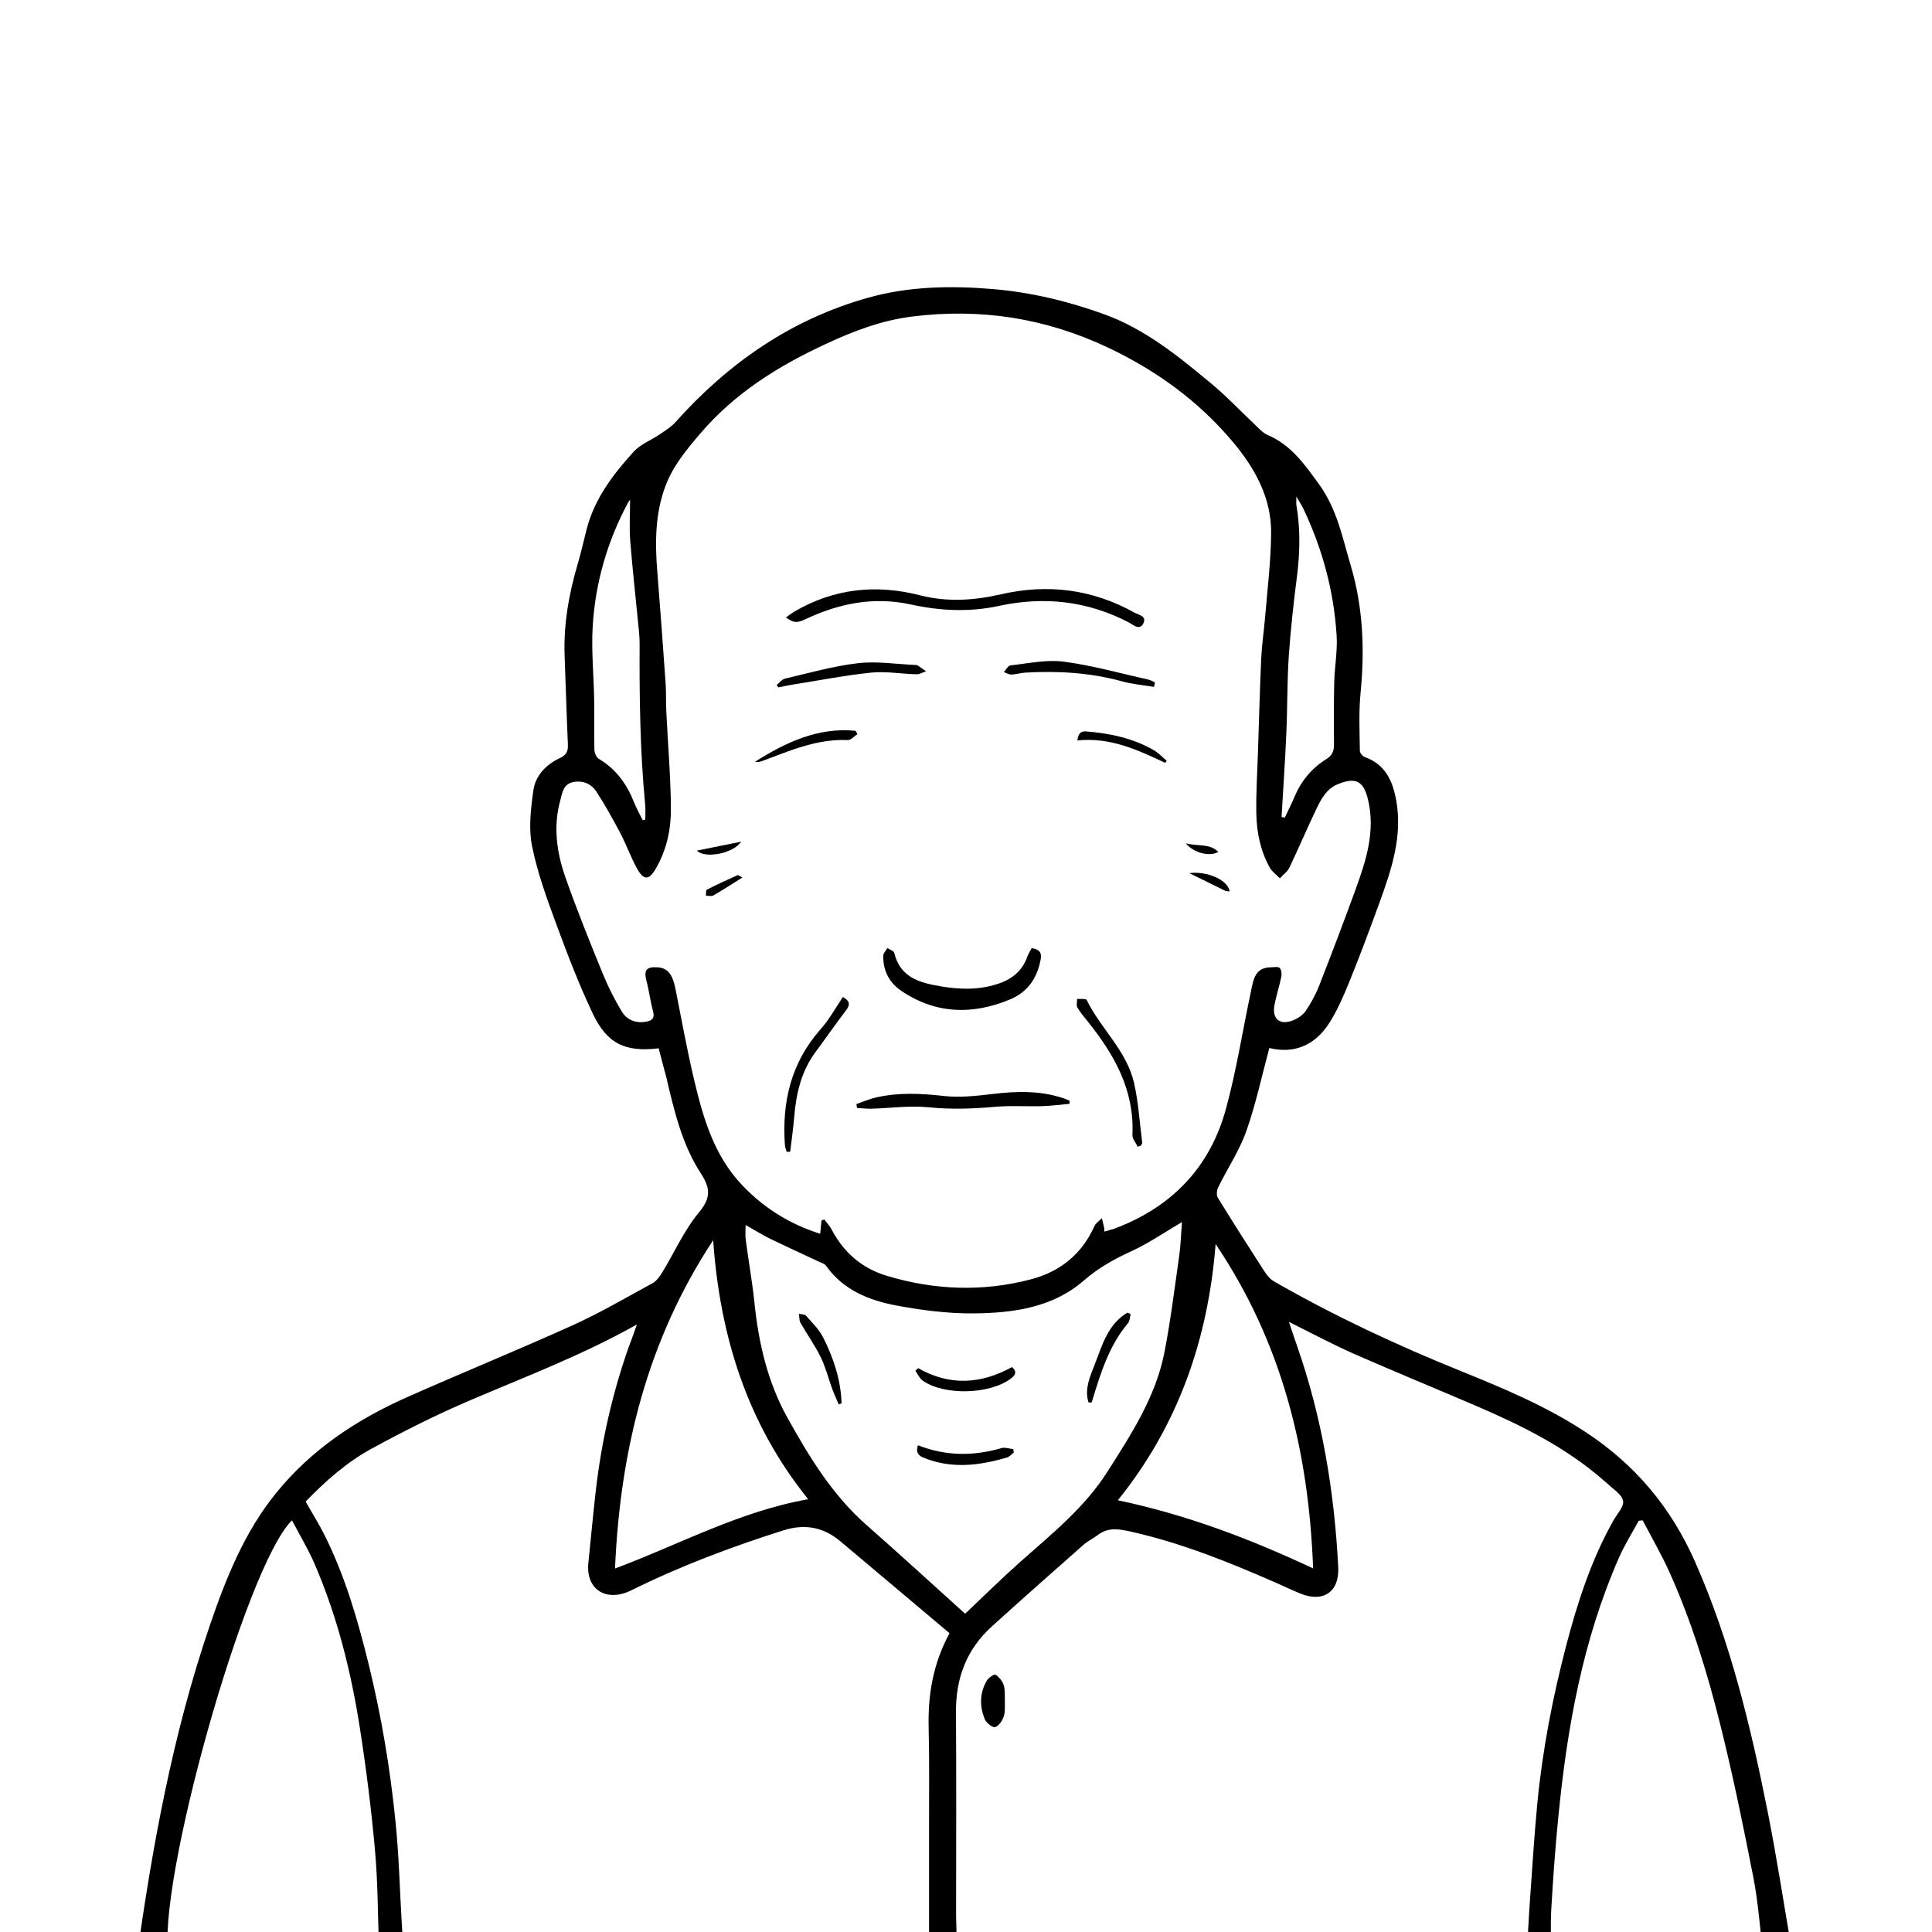 <?xml version="1.0" encoding="utf-8"?>
<!-- Generator: Adobe Illustrator 25.0.0, SVG Export Plug-In . SVG Version: 6.00 Build 0)  -->
<svg version="1.1" id="Layer_1" xmlns="http://www.w3.org/2000/svg" xmlns:xlink="http://www.w3.org/1999/xlink" x="0px" y="0px"
	 viewBox="0 0 1500 1500" style="enable-background:new 0 0 1500 1500;" xml:space="preserve">
<g>
	<path d="M511.4,813.9c-25.8,3.1-39.9-3.4-51-26.6c-10.7-22.5-19.7-45.9-28.3-69.3c-7.4-20-14.8-40.2-19-61c-2.8-13.8-1-29,1-43.3
		c1.6-11.6,9.9-20.1,20.5-25.1c5.1-2.4,6.6-5.3,6.3-10.6c-1-22.6-1.6-45.3-2.5-67.9c-1-24.8,3.2-48.8,10.2-72.5
		c2.6-8.8,4.6-17.9,6.9-26.8c6.1-23.6,20.4-42.4,36.3-59.9c5.5-6.1,14.1-9.3,21.1-14.1c4-2.7,8.2-5.4,11.4-8.9
		c41.1-46,90.1-80.1,149.9-96.8c31.4-8.8,63.8-9.4,96.3-6.7c30,2.5,59,9.5,87.1,19.7c32.1,11.7,58.2,33.2,84,54.7
		c11.2,9.3,21.2,20.1,31.9,30.1c3.4,3.2,6.6,7,10.6,8.8c18.3,7.7,28.9,23,40,38.3c13.9,19.1,18.2,41.5,24.7,63.4
		c9.6,32.6,10.8,65.5,7.5,99c-1.4,14.8-0.7,29.7-0.5,44.6c0,1.7,2.2,4.2,3.9,4.8c15.7,5.7,21.5,18.1,24.3,33.5
		c5,27.6-3.4,53-12.5,78.2c-7.7,21.2-15.6,42.4-24.1,63.3c-4.4,10.8-9.1,21.6-15.3,31.4c-10.8,16.9-26.6,24.3-46.6,19.5
		c-5.9,21.8-10.5,43.7-17.9,64.6c-5.4,15.2-14.6,28.9-21.8,43.5c-1.1,2.3-1.5,6.1-0.3,8.1c11.7,19,23.7,37.9,35.8,56.6
		c2,3.1,4.6,6.5,7.7,8.3c46.8,26.9,95.7,49.7,145.7,69.9c33.1,13.4,66,27.2,96.1,47c38.5,25.2,66.5,58.4,85.3,101
		c27.5,62.3,43.1,127.7,56.3,193.8c7.2,36.2,12.7,72.7,19,109c0.5,2.9,0.8,5.8,0.9,8.7c0.6,11-5.9,17.4-17.6,17.4
		c-60.8,0-121.6,0-182.3,0c-357.1,0-714.3,0-1071.4,0c-11.5,0-16.9-6-15.4-17.4c12.3-89.1,28.3-177.5,57.5-262.8
		c12.4-36.2,26.7-72,51.4-102.4c27.4-33.7,62.5-56.9,101.7-74.3c42.6-18.9,85.8-36.5,128.3-55.7c21.2-9.6,41.4-21.4,61.9-32.6
		c3.2-1.7,5.7-5.2,7.7-8.4c9.5-15.6,17-32.7,28.5-46.6c9.5-11.4,9-18.9,1.5-30.4c-14.7-22.7-20.8-49-26.9-75.1
		C515.3,828.6,513.2,821.2,511.4,813.9z M857.4,956.2c3.3-1,6.1-1.6,8.7-2.6c43.9-16.7,73.4-47.5,85.7-92.6
		c8.2-29.9,12.9-60.7,19.4-91.1c1.9-8.9,2.9-18.9,15.7-18.9c2.3,0,5.5-0.7,6.6,0.5c1.4,1.4,1.8,4.7,1.3,6.9
		c-1.5,7.3-3.9,14.5-5.3,21.9c-2.1,10.8,4.3,16.1,14.6,11.8c3.7-1.5,7.5-4.1,9.7-7.3c4.2-6.2,7.8-12.9,10.5-19.8
		c9.7-24.8,19.2-49.8,28.3-74.8c8.1-22.4,15.4-45,9.5-69.5c-3.4-14.2-9.4-17.5-23.1-12c-8.8,3.5-12.9,11-16.6,18.6
		c-7.4,15.3-14,31-21.3,46.3c-1.5,3.2-4.9,5.5-7.4,8.3c-2.6-2.7-6-5-7.8-8.2c-7.3-13-10.2-27.4-10.5-42c-0.3-16,0.8-32.1,1.3-48.2
		c0.8-24.1,1.4-48.2,2.5-72.3c0.5-10.6,2.1-21.2,3-31.9c1.8-21.7,4.5-43.4,4.7-65.1c0.3-27.3-12.3-50.3-29.3-70.6
		c-26.8-32.1-59.8-56-97.7-73.9c-48.5-22.9-99.1-30.6-152-23.9c-23.3,2.9-45.1,11.2-66.4,21.1c-37,17.1-71.1,38.3-97.9,69.8
		c-10.6,12.4-21,24.9-26.9,40.5c-8.1,21.6-8.2,43.8-6.4,66.3c2.3,29.1,4.5,58.2,6.5,87.3c0.5,7,0.1,14.2,0.5,21.2
		c1.2,25.3,3.4,50.5,3.6,75.8c0.1,16-3.3,31.9-11.5,46.2c-5.5,9.7-9.7,9.8-15.1-0.2c-4.7-8.7-8.1-18.2-12.7-27
		c-5.8-10.9-11.8-21.8-18.5-32.1c-4.1-6.3-10.8-9.1-18.5-7.4c-7.3,1.7-8.1,8.4-9.6,14.1c-5.6,20.2-2.8,40.3,3.9,59.5
		c8.9,25.4,19,50.4,29.2,75.3c4.1,10.1,9.1,19.9,14.7,29.2c3.9,6.4,10.7,9.2,18.4,7.9c3.9-0.6,7.4-1.9,5.9-7.7
		c-2.1-7.9-3.1-16.2-5.2-24.1c-2.1-8.2-0.1-11,8.3-10.5c8,0.4,11.9,5.1,14.2,16.6c4.8,24,9.1,48.2,14.8,72
		c6.9,28.9,15.2,57.2,36.4,79.9c17.1,18.2,37.2,30.8,61.2,38.4c0.4-3.8,0.7-7.1,1-10.3c0.7-0.3,1.4-0.5,2.2-0.8
		c1.8,2.5,4.1,4.8,5.5,7.5c9.4,18,23.6,30.4,42.9,36.2c36.8,11.1,74.1,12.6,111.5,2.9c22.9-5.9,39.9-19.4,49.8-41.4
		c1.1-2.4,3.8-4.1,5.8-6.2c0.6,2.6,1.3,5.3,1.9,7.9C857.5,953.9,857.4,954.4,857.4,956.2z M742.7,1519.3c148,0,295.1,0,442.6,0
		c0.9-15.6,1.6-30.8,2.7-46.1c1.7-24.4,3.3-48.9,5.6-73.3c4-41.4,11.9-82.1,22.4-122.3c8.8-33.6,19.5-66.7,36.7-97.2
		c2.9-5.1,8.5-11,7.4-15.3c-1.2-5.3-8.1-9.2-12.6-13.7c-0.7-0.7-1.5-1.2-2.3-1.9c-28.9-25.4-62.8-42.3-97.8-57.4
		c-32.3-13.9-64.9-27.2-97.1-41.4c-16.5-7.3-32.4-15.9-49.6-24.4c2.3,6.7,4.1,12.4,6.1,18c19.6,55.8,29.2,113.6,32.2,172.5
		c1,19.2-11.7,27.7-29.5,20.4c-6.3-2.6-12.4-5.5-18.7-8.3c-36.3-15.9-72.9-30.7-111.7-39.5c-9-2-18.1-4.2-26.5,2.2
		c-3.7,2.8-8,4.8-11.4,7.8c-23.9,21.1-47.9,42.3-71.5,63.7c-19.5,17.8-27.7,40.2-27.5,66.6c0.4,52.7,0.1,105.5,0.1,158.2
		C742.7,1498.1,742.7,1508.4,742.7,1519.3z M494.5,1028.3c-41.9,23.6-85.7,40.2-128.8,58.6c-26.3,11.2-52,24.1-77.1,37.8
		c-19.5,10.6-36.1,25.4-51.3,41.1c5.1,9.1,10.3,17.3,14.6,25.9c16,31.9,25.8,65.8,34.3,100.3c9.9,40.4,16.8,81.3,20.9,122.6
		c2.7,26.6,3.3,53.4,4.9,80.1c0.5,8.2,1.2,16.3,1.8,24.4c136.3,0,272.1,0,407.5,0c0-33.8,0-67,0-100.1c0-25.9,0.3-51.8-0.3-77.6
		c-0.6-25.2,3.2-49.3,16.2-73.4c-28.2-23.7-56.4-47.6-84.8-71.4c-13.1-11-27.6-13.7-44.3-8.4c-40.3,12.8-79.8,27.6-117.7,46.4
		c-19.9,9.9-35.7-0.8-33.6-21.1c2-18.8,3.6-37.6,5.8-56.4c4.4-38,12.8-75.1,25.5-111.2C490.4,1040.1,492.4,1034.2,494.5,1028.3z
		 M578.9,951.1c0,4.7-0.4,8.2,0.1,11.5c2.1,16.1,5,32.2,6.7,48.3c3.2,31.5,10.2,62,25.6,89.7c16.8,30.2,34.7,59.8,61.1,83.1
		c25.8,22.7,51.1,45.9,76.6,68.9c0.3,0.3,0.9,0.2,0.5,0.1c14.5-13.7,28.4-27.4,42.9-40.3c24.2-21.5,49.5-41.7,67.3-69.6
		c18.7-29.4,37.8-58.6,44.5-93.5c4.7-24.5,7.8-49.4,11.3-74.1c1.2-8.2,1.4-16.6,2.2-26.4c-14,8.2-25.9,16.5-38.8,22.4
		c-13.5,6.2-25.9,13-37.3,22.9c-24.3,21.2-54.9,25.3-85.5,25.6c-20,0.2-40.4-2.4-60.1-6.1c-21.2-4-41.2-11.9-54.6-30.8
		c-1.1-1.6-3.6-2.3-5.5-3.2c-12.7-6-25.5-11.8-38.1-17.9C591.8,958.7,586,955.1,578.9,951.1z M294.2,1519.3c0-3.3,0.1-5.7,0-8.1
		c-0.9-25-0.8-50.2-3.1-75.1c-2.8-31.2-6.7-62.3-11.5-93.2c-6.8-44.2-17.6-87.6-35.4-128.8c-4.9-11.4-11.5-22.2-17.5-33.7
		c-36.1,35.1-106.2,285.8-95.6,338.9C185.3,1519.3,239.3,1519.3,294.2,1519.3z M1369.1,1519.3c-2.6-21.2-3.9-41.7-7.8-61.7
		c-7.8-40-16-79.9-25.9-119.5c-10-40-22.2-79.5-39.1-117.2c-6.2-13.8-13.9-27-20.9-40.5c-1,0.1-2,0.2-3.1,0.3
		c-5.1,9.5-11,18.7-15.3,28.6c-28.2,64.1-40.3,132.1-47.1,201.2c-2.4,24-4.1,48-5.5,72c-0.7,12.1-0.1,24.2-0.1,36.7
		C1259.3,1519.3,1313.3,1519.3,1369.1,1519.3z M1019.5,1217.7c-3.4-91.8-24.6-176-75.7-251.8c-5.8,73.7-28.9,140.6-75.9,198.9
		C921.1,1176,970.2,1194.6,1019.5,1217.7z M553.7,962.9c-50.9,77.2-72.2,162.6-76.2,254.9c50.3-18.8,96.4-44.3,150-53.8
		C579.8,1104.9,558.9,1036.8,553.7,962.9z M489.2,388c-0.2,0.3-1,1.1-1.5,2.1c-16.1,29.9-25.4,62-27.5,95.7
		c-1.2,19.1,0.8,38.3,1.1,57.5c0.2,12.9-0.1,25.9,0.2,38.8c0.1,2.4,1.5,5.9,3.3,7c13.5,7.9,21.9,19.7,27.5,33.9
		c1.9,4.7,4.4,9.2,6.7,13.8c0.7-0.1,1.3-0.3,2-0.4c0-4,0.3-8.1-0.1-12c-4-41.5-4.5-83.1-4.3-124.8c0-3.2-0.2-6.3-0.5-9.5
		c-2.3-23.4-4.9-46.8-6.8-70.2C488.5,409.4,489.2,398.7,489.2,388z M995,634.3c0.8,0.2,1.7,0.3,2.5,0.5c2.6-5.4,5.3-10.8,7.6-16.3
		c5.2-12.3,13.4-22.1,24.6-29.1c4.7-2.9,6-6.3,6-11.4c-0.1-16.1-0.2-32.2,0.2-48.3c0.3-12.4,2.7-24.8,1.8-37.1
		c-2.2-34-11-66.4-25.6-97.3c-1.3-2.8-3.1-5.4-5.6-9.8c0,3.7-0.2,5.2,0,6.6c3.2,18.6,2.8,37.2,0.4,55.9c-2.6,20.5-4.9,41-6.3,61.5
		c-1.3,19.9-1,39.9-1.9,59.8C997.8,591.2,996.2,612.7,995,634.3z"/>
	<path d="M610.2,479.4c2.3-1.6,4.3-3.2,6.4-4.5c30.8-18,63.5-21.5,97.8-12.7c21,5.4,41.9,4,62.8-0.8c36.2-8.3,70.9-4,103.5,14.2
		c3.1,1.7,9.7,2.7,7.1,8.2c-2.9,6.1-7.8,1.4-11.1-0.4c-32.1-16.8-65.8-20.6-101-13c-22.9,5-45.9,3.9-68.6-1.1
		c-28.9-6.3-55.9-0.8-82.1,11.6C618.4,483.9,616.3,483.6,610.2,479.4z"/>
	<path d="M801,736.1c6.2,1,8,3.6,6.9,9.2c-2.8,14.4-10.1,25-23.8,30.7c-29,12-57.2,11.4-83.9-6.4c-9.7-6.5-14.8-16-14.4-27.8
		c0.1-1.9,2.1-3.8,3.2-5.7c1.8,1.2,4.9,2.1,5.3,3.7c4.5,18.9,19.3,23.1,35.5,25.9c14.8,2.5,29.3,3.1,43.9-1.5
		c11.4-3.5,19.8-9.9,23.9-21.4C798.4,740.6,799.7,738.5,801,736.1z"/>
	<path d="M830.4,857c-7,0.6-13.9,1.6-20.9,1.8c-12.6,0.4-25.3-0.6-37.8,0.6c-17,1.5-33.7,2-50.8,0.3c-14.6-1.5-29.6,0.7-44.5,1.1
		c-3.7,0.1-7.3-0.4-11-0.6c-0.2-1-0.3-2-0.5-3c5.2-1.8,10.2-4,15.5-5.2c17.3-3.9,34.6-3.1,52.2-1.1c12.4,1.4,25.3,0,37.8-1.5
		c19.1-2.3,37.8-2.8,56.2,3.6c1.3,0.5,2.6,1,3.8,1.6C830.4,855.3,830.4,856.2,830.4,857z"/>
	<path d="M883.3,890.3c-1.4-3-4.2-6.1-4.1-9c1.7-34.9-14.1-62.7-35-88.6c-2.7-3.4-5.6-6.8-7.8-10.6c-0.9-1.7-0.1-4.4-0.1-6.6
		c2.5,0.3,6.8-0.3,7.4,0.9c10.9,22.2,30.9,39.3,36.7,64.1c3.5,15.2,4.4,31,6.4,46.6c0.1,0.8-0.7,1.7-1.2,2.5
		C884.9,889.8,884.1,890.1,883.3,890.3z"/>
	<path d="M654.4,774.1c5.2,2.8,6.1,5.7,2.4,10.4c-8.1,10.6-15.7,21.6-23.7,32.4c-11.1,15-15,32.3-16.5,50.5
		c-0.7,9-2.1,17.9-3.1,26.8c-0.9,0-1.8,0.1-2.7,0.1c-0.5-1.8-1.3-3.5-1.4-5.3c-2.4-33.5,4.8-64,27.7-89.9
		C643.6,791.8,648.5,782.9,654.4,774.1z"/>
	<path d="M603,531.8c2.1-1.7,4-4.3,6.4-4.9c18.9-4.4,37.6-9.8,56.8-12c14.7-1.7,29.9,0.8,44.8,1.4c0.5,0,1.1,0,1.4,0.3
		c2.2,1.5,4.4,3.1,6.6,4.6c-2.5,0.8-5,2.4-7.5,2.3c-11.7-0.3-23.5-2.4-34.9-1.3c-20.5,2.1-40.7,6.1-61.1,9.3
		c-3.8,0.6-7.5,1.5-11.2,2.2C603.9,533.1,603.4,532.4,603,531.8z"/>
	<path d="M895.9,533.3c-8.4-1.4-17-2.1-25.1-4.4c-24.5-6.7-49.4-8.1-74.6-6.7c-3.6,0.2-7.2,1.4-10.8,1.5c-2,0.1-4-1.2-6-1.9
		c1.7-1.8,3.2-5,5.1-5.2c13.8-1.5,27.9-4.6,41.3-2.9c22.2,2.9,44.1,9.1,66,14c1.7,0.4,3.3,1.4,4.9,2.1
		C896.5,531.1,896.2,532.2,895.9,533.3z"/>
	<path d="M665.7,570c-2.5,1.6-5.1,4.7-7.5,4.6c-23.9-1.1-45,8.3-66.6,16.3c-1.7,0.6-3.4,1-5.4,0.5c23.9-15,48.8-26.9,78.1-24
		C664.8,568.2,665.2,569.1,665.7,570z"/>
	<path d="M904.7,592.3c-21.5-10.2-43.1-20.1-68.2-17.4c0.6-4.9,2.1-7.4,6.9-7c18.3,1.4,36,5.2,52.2,14.4c3.7,2.1,6.8,5.5,10.2,8.3
		C905.5,591.1,905.1,591.7,904.7,592.3z"/>
	<path d="M576.4,681.3c-8.2,5.1-15.2,9.7-22.5,13.9c-1.5,0.9-3.9,0.2-5.8,0.2c0.2-1.6-0.2-4.2,0.6-4.6c7.8-4,15.8-7.7,23.9-11.3
		C573.2,679.2,574.6,680.4,576.4,681.3z"/>
	<path d="M541.1,660.4c11.8-2.4,22.1-4.4,34.3-6.9C569.4,662.7,547.1,666.9,541.1,660.4z"/>
	<path d="M954.7,692.1c-1.6-0.2-2.7-0.1-3.5-0.5c-9.2-4.5-18.3-9-27.8-13.7C937,676.1,953.5,683.2,954.7,692.1z"/>
	<path d="M920.6,654.7c9.4,2.6,18.4-0.1,25.3,6.7C939.5,665.3,926.9,662.4,920.6,654.7z"/>
	<path d="M780.2,1321.1c-0.2,3.5,0.4,7.9-0.9,11.6c-1.1,3.3-3.8,7.3-6.7,8.2c-1.9,0.6-6.7-3.1-7.9-5.9c-4.3-10.2-4.2-20.8,1.7-30.5
		c1.3-2.1,5.6-4.9,6.5-4.3c2.7,1.8,5.3,4.8,6.3,7.9C780.5,1312,780,1316.4,780.2,1321.1z"/>
	<path d="M712.8,1062.2c24.5,14,48.8,12.5,72.9-0.8c3.8,3.2,3.1,5.9-0.6,8.7c-16,12.5-51.9,13.7-68.7,1.8c-2.5-1.7-3.8-5.1-5.7-7.6
		C711.4,1063.7,712.1,1062.9,712.8,1062.2z"/>
	<path d="M712.7,1122.1c21.4,8.4,43,8.6,64.8,2.2c2.7-0.8,6.1,0.5,9.2,0.8c0.1,0.9,0.3,1.8,0.4,2.7c-1.8,1.3-3.3,3.2-5.3,3.8
		c-21.5,6.3-43,9-64.6,0.2C712.3,1129.8,711.1,1127.1,712.7,1122.1z"/>
	<path d="M651.2,1090.4c-1.7-4.1-3.6-8-5.1-12.2c-3-8.2-5.1-16.8-8.9-24.5c-4.5-9.2-10.6-17.7-15.7-26.7c-1.1-1.9-0.8-4.7-1.2-7
		c1.9,0.5,4.5,0.3,5.5,1.5c4.7,5.4,10.1,10.6,13.3,16.9c8.1,16,13.7,33,14.3,51.1C652.8,1089.8,652,1090.1,651.2,1090.4z"/>
	<path d="M845.1,1088.8c-3.3-10.6,1.4-20.5,5.1-30.1c5.7-14.9,10.3-30.9,25.2-39.6c0.8,0.4,1.6,0.8,2.4,1.2
		c-0.6,2.4-0.6,5.4-2.1,7.1c-14.6,17.4-21.1,38.4-27.5,59.5c-0.2,0.7-0.5,1.3-0.7,2C846.7,1088.9,845.9,1088.9,845.1,1088.8z"/>
</g>
</svg>
